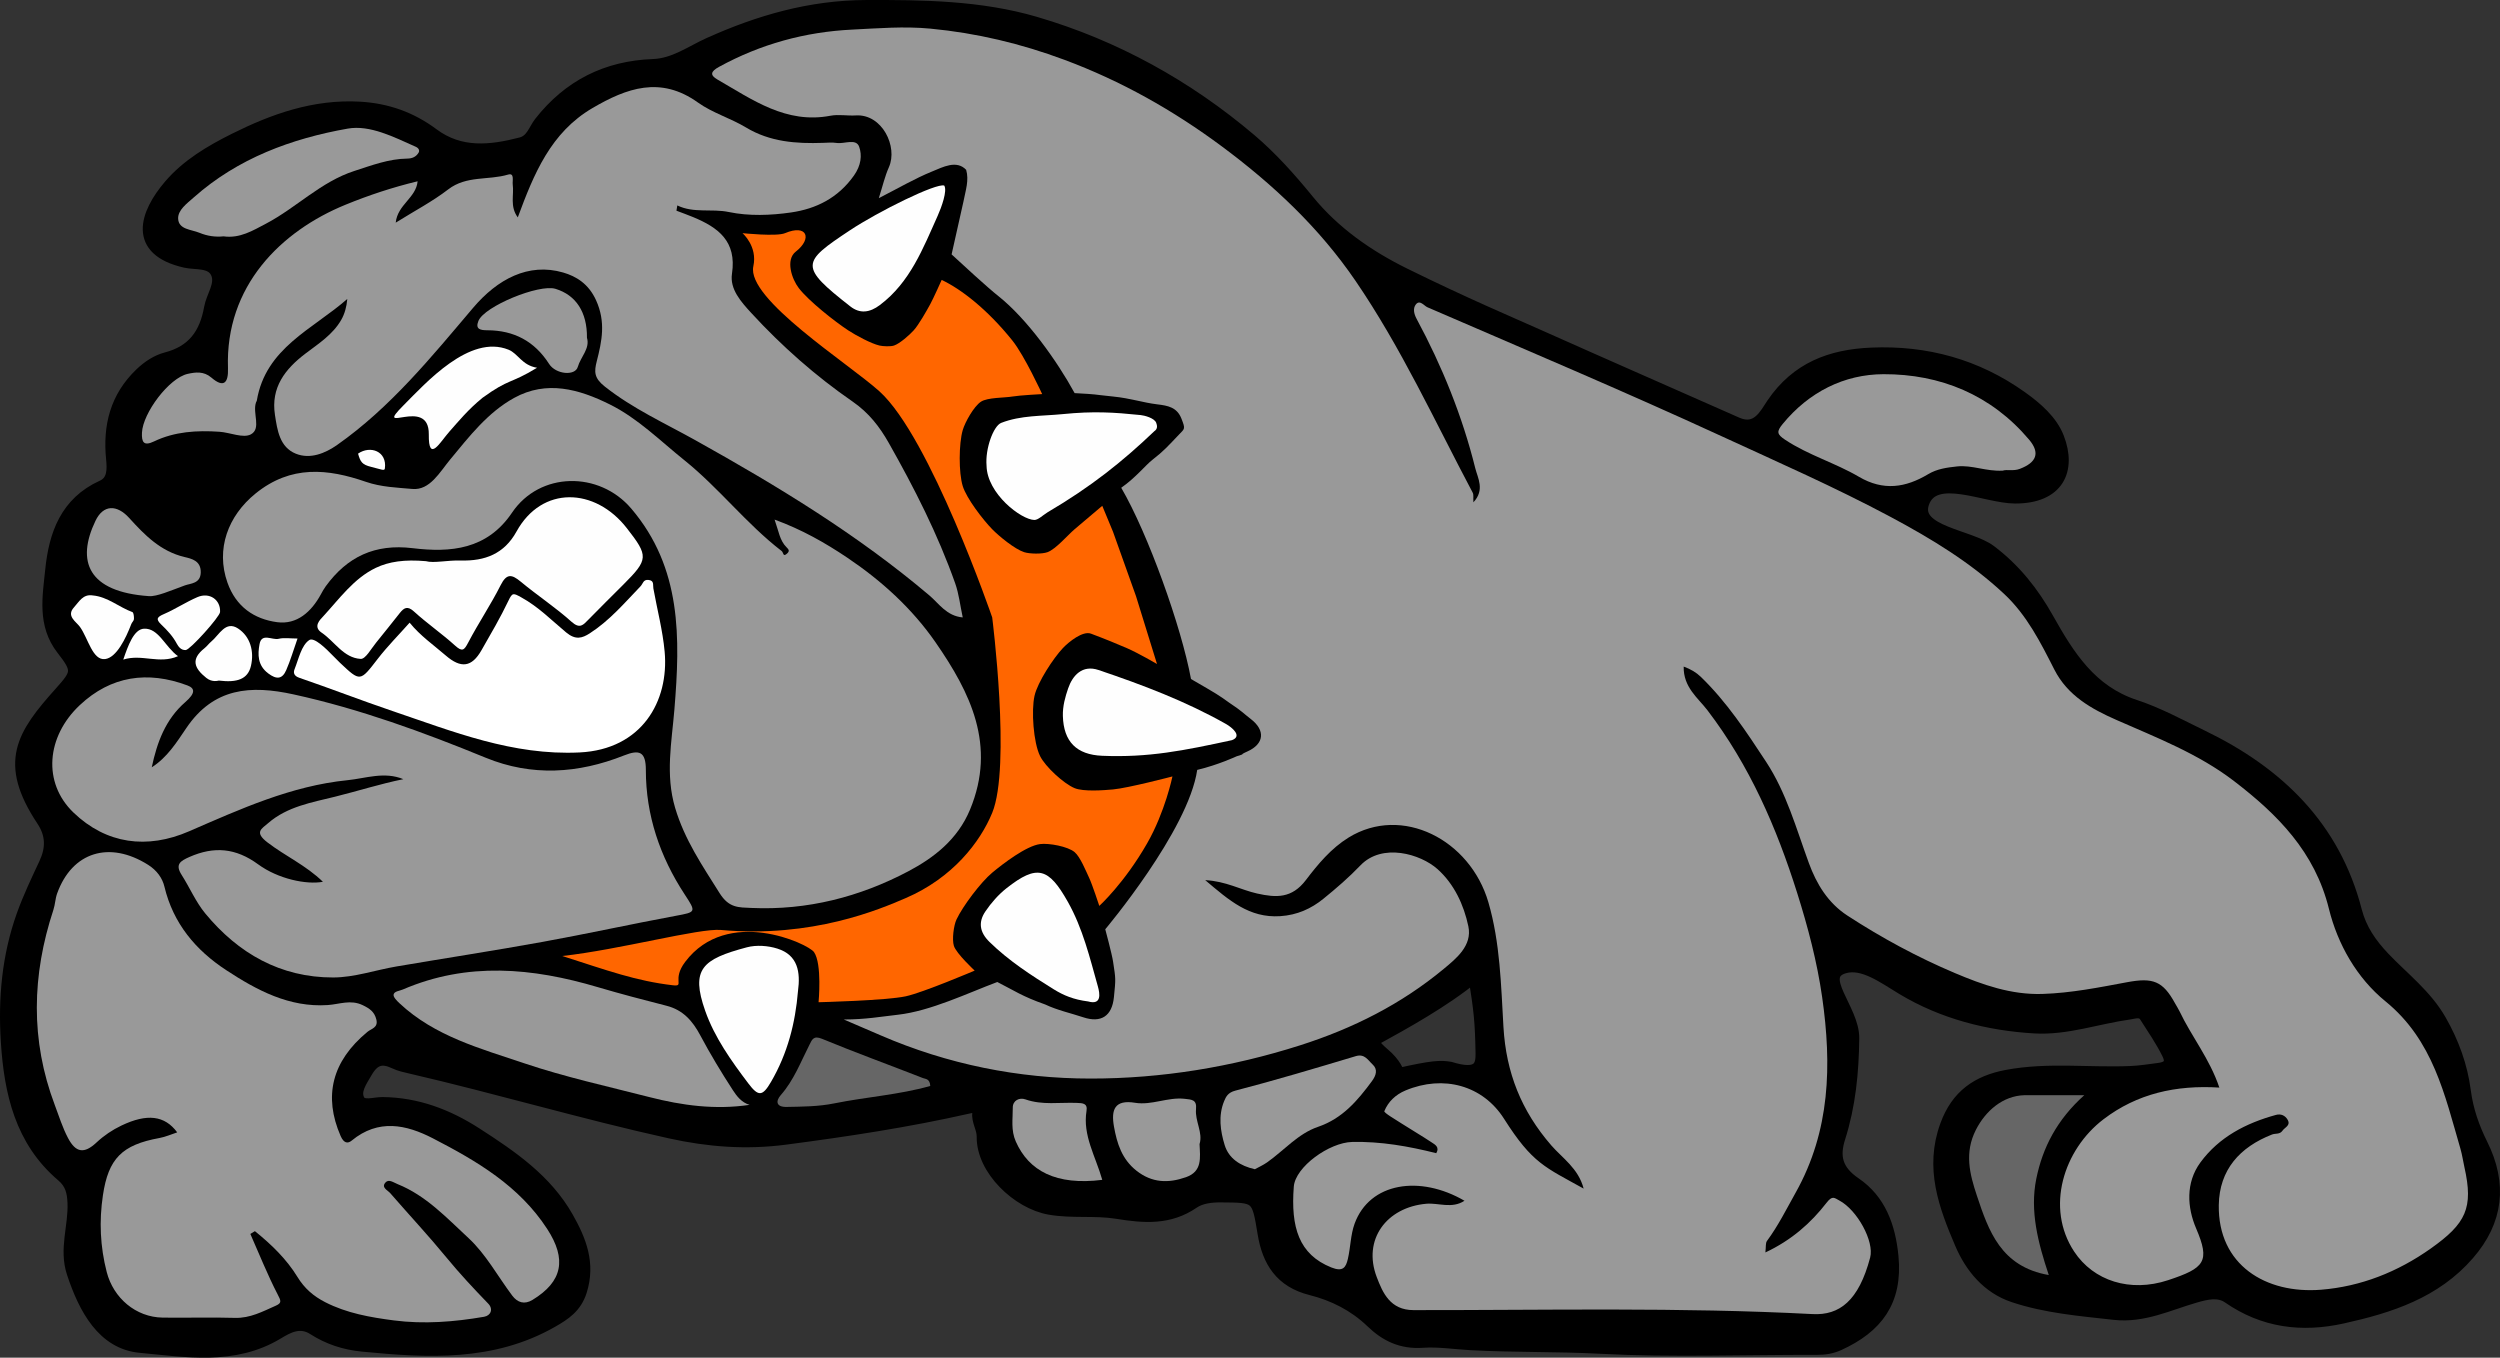 <?xml version="1.0" encoding="utf-8"?>
<!-- Generator: Adobe Illustrator 16.0.0, SVG Export Plug-In . SVG Version: 6.00 Build 0)  -->
<!DOCTYPE svg PUBLIC "-//W3C//DTD SVG 1.1//EN" "http://www.w3.org/Graphics/SVG/1.1/DTD/svg11.dtd">
<svg version="1.1" id="Layer_1" xmlns="http://www.w3.org/2000/svg" xmlns:xlink="http://www.w3.org/1999/xlink" x="0px" y="0px"
	 width="640.508px" height="347.831px" viewBox="0 0 640.508 347.831" enable-background="new 0 0 640.508 347.831"
	 xml:space="preserve">
<rect x="0" y="0" width="640.508" height="347.831" fill="#333333" stroke="none"/>
<rect x="35.321" y="64.344" display="none" fill-rule="evenodd" clip-rule="evenodd" fill="#993333" stroke="#000000" stroke-width="3" stroke-miterlimit="10" width="854" height="432.667"/>
<g>
	<path fill-rule="evenodd" clip-rule="evenodd" stroke="#000000" stroke-width="3" stroke-miterlimit="10" d="M635.88,293.166
		c-2.15-4.32-3.711-8.762-4.35-13.701c-0.82-6.319-2.971-12.298-6.24-18.029
		c-3.73-6.531-9.551-10.881-14.51-16.1c-3.34-3.521-5.92-7.25-7.131-11.931
		c-5.58-21.649-20.029-35.51-39.51-44.919c-5.631-2.721-11.189-5.771-17.1-7.711
		c-11.371-3.73-17.01-12.77-22.371-22.31c-3.779-6.73-8.41-12.6-14.709-17.36
		c-5.32-4.01-19.711-4.84-17.201-12.2c2.762-8.07,15.91-1.43,23.461-1.4
		c11.141,0.05,14.311-7.1,11.129-15.34c-1.689-4.37-5.578-7.73-9.479-10.5
		c-11.48-8.16-24.32-11.71-38.42-11.11c-10.47,0.45-19.121,3.72-25.331,12.82
		c-1.82,2.67-3.91,7.31-9.12,5c-16.7-7.4-33.45-14.71-50.14-22.17
		c-8.666-3.867-19.666-8.497-34.94-16.02c-9.399-4.62-18.07-10.67-24.7-18.81
		c-4.569-5.61-9.43-11.05-14.79-15.6C304.2,22.006,285.7,11.746,265.24,5.756
		c-14.07-4.12-28.74-4.3-43.38-4.25c-14.26,0.05-27.43,3.86-40.23,9.62
		c-4.66,2.1-8.88,5.3-14.29,5.5c-11.93,0.44-21.6,5.27-29.02,14.73
		c-1.46,1.86-2.07,4.61-4.83,5.32c-7.81,2.03-15.54,2.88-22.54-2.35
		c-5.61-4.18-11.78-6.38-18.8-6.78c-11.58-0.65-22.01,3.05-32.07,8.07
		c-6.15,3.07-12.16,6.62-16.65,11.88c-6.19,7.25-9.43,16.55,4.04,19.61
		c2.73,0.62,6.69-0.16,8.03,2.89c1.27,2.88-1.19,5.88-1.72,8.87
		c-1.17,6.65-4.33,11.11-11.2,12.89c-2.36,0.61-4.63,2.08-6.59,3.96
		c-6.32,6.06-8.15,13.46-7.31,21.85c0.27,2.69,0.34,5.68-2.47,6.95
		c-9.34,4.22-12.2,12.46-13.12,21.47C12.39,152.846,11,160.025,15.93,166.346
		c4.22,5.41,3.93,6.1-0.54,11.09c-9.72,10.85-14.4,17.92-4.54,32.771
		c2.43,3.659,2.41,7.199,0.61,11.05c-2.03,4.35-4.12,8.71-5.73,13.22
		c-3.74,10.47-4.72,21.33-4.02,32.35c0.83,13.069,3.59,25.44,14.19,34.45
		c2.25,1.91,2.77,4.039,2.89,6.879c0.26,6-2.23,11.842-0.19,18
		c3.02,9.102,7.74,18.07,17.35,18.951c11.61,1.07,24.05,3.311,35.25-3.49
		c2.69-1.631,5.68-3.25,9.05-1.109c3.85,2.459,7.92,3.83,12.65,4.289
		c16.73,1.631,33.26,2.58,48.6-6.189c3.2-1.83,6.06-3.68,7.37-7.82
		c2.25-7.119-0.16-13.061-3.43-18.85c-5.46-9.66-14.35-15.73-23.42-21.57
		c-7.33-4.721-15.18-7.711-24.03-7.801c-2.07-0.02-5.04,1.111-6.02-0.709
		c-1.25-2.34,0.56-4.781,1.93-7.16c1.91-3.31,3.96-3.899,7.19-2.358
		c1.29,0.619,2.74,0.93,4.14,1.25c22.23,5.147,44.12,11.659,66.42,16.589
		c9.86,2.18,19.5,2.92,29.59,1.59c15.76-2.07,31.42-4.441,46.93-7.961
		c1.11-0.25,2.67-0.689,2.43,1.16c-0.3,2.281,1.16,4.061,1.13,6.25
		c-0.13,8.4,8.97,17.08,17.19,18.5c5.77,1.01,11.59,0.141,17.21,1.051
		c6.97,1.129,13.42,1.66,19.64-2.611c1.9-1.299,4.48-1.619,7.02-1.6
		c9.32,0.07,9.36-0.02,10.9,9.42c1.18,7.24,4.479,12.43,12.17,14.361
		c5.8,1.459,11.109,4.129,15.55,8.398c3.58,3.451,7.63,5.461,13.1,5.07
		c4-0.279,8.181,0.391,12.271,0.611c11.069,0.6,22.14,0.34,33.21,0.92
		c18.45,0.979,36.979,0.229,55.479,0.279c1.99,0.01,3.801-0.25,5.681-1.109
		c9.72-4.451,14.849-11.102,13.75-22.57c-0.76-7.881-3.32-14.551-9.539-18.791
		c-4.861-3.299-5.581-6.889-4.081-11.619c2.649-8.33,3.469-16.801,3.569-25.54
		c0.08-7.44-9.542-16-2.309-18.094c4.75-1.375,9.946,2.529,14.875,5.5
		c10.299,6.199,21.994,9.186,33.875,9.875c8.18,0.48,16.199-2.451,24.25-3.561
		c1.299-0.18,3.029-0.891,4.049,0.689c2,3.111,4.102,6.192,5.75,9.491
		c0.9,1.801,1.031,3.51-2.26,3.93c-2.4,0.311-4.799,0.7-7.24,0.8
		c-10.568,0.439-21.189-1.009-31.719,0.98c-7.531,1.43-12.771,5.049-15.57,12.699
		c-4.01,10.951-0.34,20.68,3.77,30.311c2.621,6.141,6.951,11.369,13.529,13.57
		c8.33,2.789,17.111,3.5,25.811,4.479c7.471,0.842,13.951-2.408,20.75-4.369
		c2.92-0.84,5.971-1.58,8.48,0.16c9.029,6.26,18.811,7.48,29.279,5.16
		c12.15-2.689,23.76-6.42,32.301-16.281C639.861,312.805,640.97,303.395,635.88,293.166z
		 M379.541,269.81c0.041,3.127-0.459,6.04-8.001,3.707c-2.458-0.416-4.492-0.359-13.25,1.614
		c0,0-0.167-1.677-2.75-4.276c-1.032-1.039-4.729-3.693-3.122-4.578
		c7.318-4.028,17.623-9.692,25.289-16.018C379.083,258.918,379.389,261.6,379.541,269.81z"/>
	<path id="body" fill-rule="evenodd" clip-rule="evenodd" fill="#999999" d="M246.828,51.696
		c0.582-3.021,1.478-5.498,0.707-8.186c-2.479-2.609-6-0.684-8.721,0.422
		c-4.441,1.805-8.616,4.265-13.661,6.835c0.977-3.051,1.546-5.601,2.591-7.938
		c2.333-5.223-1.717-13.678-8.488-13.256c-2.158,0.134-4.397-0.322-6.487,0.077
		c-11.361,2.172-19.963-4.102-28.925-9.253c-1.988-1.143-1.823-2.068,0.386-3.276
		c10.659-5.832,22.017-8.948,34.122-9.539c6.671-0.325,13.226-0.894,20.03-0.246
		c11.889,1.133,23.211,3.85,34.309,7.98c14.554,5.417,27.91,12.945,40.374,22.208
		c13.139,9.766,24.895,20.787,34.191,34.382c11.744,17.17,20.364,36.042,30.061,54.329
		c0.272,0.514,0.102,1.262,0.17,2.459c2.994-3.171,1.101-6.247,0.486-8.718
		c-3.328-13.393-8.489-26.129-15.034-38.286c-0.695-1.291-0.994-2.704-0.18-3.711
		c1.018-1.258,2.094,0.372,2.952,0.743c25.155,10.885,50.417,21.547,75.309,33.012
		c14.526,6.691,29.187,13.127,43.338,20.691c10.48,5.602,20.463,11.645,29.145,19.776
		c5.82,5.45,9.311,12.443,12.84,19.374c3.406,6.684,9.57,10.09,15.832,12.848
		c10.426,4.592,21.066,8.697,30.189,15.69c11.182,8.572,20.719,18.155,24.314,32.735
		c2.248,9.108,7.178,17.747,14.475,23.688c12.223,9.948,15.195,23.992,19.215,37.773
		c0.449,1.543,0.67,3.15,1.021,4.723c2.342,10.434,0.451,14.424-8.631,20.848
		c-8.5,6.016-17.92,9.734-28.08,10.549c-14.168,1.137-26.455-6.322-26.219-21.682
		c0.141-9.084,5.412-14.859,13.641-18.082c0.871-0.342,2,0.02,2.672-0.975
		c0.59-0.873,2.176-1.32,1.33-2.799c-0.639-1.117-1.744-1.592-2.992-1.25
		c-7.678,2.109-14.574,5.662-19.359,12.18c-3.822,5.209-3.381,11.568-1.109,16.873
		c3.65,8.531,2.24,10.182-7.189,13.297c-9.666,3.193-19.09,0.203-24.062-7.355
		c-7.375-11.213-2.738-26.045,7.545-33.889c8.598-6.557,18.559-8.799,29.668-8.105
		c-2.469-7.366-7.105-13.03-10.172-19.492c-0.342-0.721-0.793-1.387-1.176-2.088
		c-3.133-5.738-5.678-6.646-12.26-5.422c-7.184,1.338-14.357,2.781-21.732,3.012
		c-8.018,0.25-15.318-2.348-22.432-5.357c-9.59-4.057-18.762-9.018-27.508-14.71
		c-4.983-3.242-7.918-8.084-9.886-13.461c-3.236-8.842-5.752-18.014-10.969-25.962
		c-5.012-7.635-10.047-15.294-16.681-21.719c-1.229-1.19-2.574-1.97-4.425-2.668
		c-0.109,5.319,3.669,8.027,6.102,11.214c10.775,14.118,17.691,30.018,22.982,46.812
		c2.764,8.771,5.095,17.607,6.396,26.701c2.475,17.311,2.096,34.193-6.783,50.041
		c-2.354,4.203-4.484,8.5-7.358,12.391c-0.404,0.547-0.232,1.52-0.407,2.945
		c6.689-3.135,11.657-7.537,15.688-12.748c1.489-1.926,2.004-1.219,3.259-0.555
		c4.563,2.416,8.991,10.459,7.895,14.613c-2.932,11.115-7.886,14.844-14.736,14.484
		c-34.061-1.783-68.158-0.986-102.242-1.016c-6.01-0.004-7.916-4.469-9.437-8.465
		c-3.661-9.619,2.51-17.875,12.688-18.787c3.134-0.281,6.562,1.361,9.793-0.768
		c-11.407-6.648-24.302-4.709-28.157,5.891c-1.03,2.832-1.026,6.023-1.717,9
		c-0.508,2.184-1.244,3.396-4.246,2.193c-8.309-3.328-10.409-10.303-9.61-20.697
		c0.39-5.078,9.103-11.314,14.942-11.449c7.342-0.17,14.483,1.098,21.561,2.877
		c0.921-1.605-0.358-2.219-1.206-2.785c-2.543-1.695-5.195-3.223-7.765-4.877
		c-1.562-1.008-4.493-2.715-4.335-3.105c0.975-2.408,2.873-4.24,5.428-5.307
		c9.744-4.07,19.814-1.299,25.246,7.262c7.291,11.492,10.546,12.398,20.39,17.887
		c-1.344-5.191-5.477-7.836-8.282-11.068c-7.673-8.838-11.581-18.604-12.265-30.355
		c-0.621-10.674-0.833-21.553-3.861-31.94c-4.682-16.06-22.139-25.006-35.81-16.582
		c-4.483,2.763-7.874,6.851-10.945,10.891c-3.61,4.747-7.601,4.543-12.508,3.447
		c-4.145-0.926-7.975-3.162-13.287-3.424c6.139,5.187,11.275,9.751,19.237,9.229
		c4.355-0.285,7.92-1.929,11.017-4.436c3.305-2.676,6.595-5.522,9.51-8.569
		c5.58-5.832,15.391-2.943,19.748,0.944c4.276,3.815,6.753,9.169,7.911,14.677
		c1.039,4.939-3.151,8.275-6.316,10.898c-10.874,9.018-23.23,15.254-36.832,19.588
		c-17.532,5.584-35.471,8.507-53.626,8.507c-18.488,0-36.646-3.651-53.815-11.081
		c-2.92-1.264-5.845-2.514-9.425-4.055c5.578-0.004,9.49-0.727,13.837-1.215
		c8.389-0.943,17.878-5.537,25.49-8.389c4.211,2.129,6.375,3.697,12.25,5.75
		c3.133,1.492,6.663,2.25,9.749,3.285c4.58,1.535,7.395-0.289,7.878-5.145
		c0.483-4.846,0.475-4.52-0.221-9.141c-0.29-1.922-1.997-8.26-1.997-8.26
		s21.268-25.249,23.558-40.829c5.408-1.286,10.083-3.479,10.083-3.479
		c2.919-0.924,0.126-0.067,2.753-1.238c4.342-1.937,4.693-5.412,0.875-8.336
		c-1.783-1.365-2.339-2.082-5.428-4.107c-2.987-2.137-2.987-2.137-9.875-6.125
		c-2.45-13.327-10.999-37.221-17.875-49c3.75-2.625,6.293-5.852,7.943-7.125
		c2.958-2.283,4.207-3.726,6.813-6.459c1.533-1.607,1.732-1.411,0.678-4.108
		c-1.146-2.932-3.442-3.347-6.202-3.68c-3.743-0.451-6.718-1.539-11.326-2.006
		c-6.077-0.617-3.156-0.497-9.847-0.872c-4.48-8.221-12.238-19.082-19.559-24.875
		c-2.854-2.258-9.268-8.183-11.96-10.666"/>
	<g id="paws">
		<path id="paw-right" fill-rule="evenodd" clip-rule="evenodd" fill="#999999" d="M64.138,316.139
			c2.302,5.201,4.412,10.502,7.021,15.543c0.785,1.516,1.122,2.125-0.459,2.822
			c-3.374,1.488-6.602,3.26-10.536,3.139c-6.158-0.188-12.327,0.021-18.489-0.068
			c-6.879-0.102-12.609-5.008-14.328-11.664c-1.686-6.529-1.969-13.043-0.977-19.691
			c1.398-9.377,4.856-12.908,14.5-14.662c1.531-0.277,2.992-0.941,4.533-1.443
			c-3.212-4.352-7.731-4.879-14.28-1.75c-2.347,1.121-4.483,2.555-6.399,4.348
			c-3.142,2.939-5.285,2.66-7.295-1.146c-1.41-2.67-2.312-5.6-3.379-8.424
			c-6.313-16.704-5.867-33.332-0.376-50.009c0.471-1.43,0.475-2.865,0.973-4.245
			c3.843-10.649,13.415-13.568,23.311-7.314c2.253,1.424,3.65,3.412,4.164,5.563
			c2.257,9.451,7.99,16.271,15.821,21.406c7.869,5.16,16.182,9.613,26.025,8.953
			c3.014-0.203,5.853-1.467,8.956,0.025c1.763,0.848,3.006,1.684,3.497,3.668
			c0.523,2.115-1.264,2.33-2.287,3.176c-9.121,7.543-11.292,16.517-6.862,26.679
			c0.839,1.926,1.871,1.969,2.83,1.18c6.849-5.639,13.951-4.127,20.84-0.566
			c11.229,5.805,22.08,12.158,29.255,23.201c5.026,7.734,3.974,13.463-3.771,18.18
			c-2.039,1.242-3.822,0.713-5.187-1.104c-3.716-4.951-6.748-10.623-11.214-14.75
			c-5.541-5.123-10.836-10.867-18.155-13.812c-1.102-0.443-2.265-1.375-3.12-0.404
			c-1.134,1.291,0.583,1.965,1.243,2.727c4.784,5.516,9.779,10.855,14.407,16.496
			c3.386,4.127,7.014,7.992,10.709,11.822c1.304,1.354,0.668,3.041-1.096,3.346
			c-7.658,1.316-15.419,1.934-23.13,0.926c-6.013-0.785-12.053-1.836-17.584-4.676
			c-2.965-1.523-5.287-3.51-7.078-6.441c-2.823-4.623-6.723-8.361-10.909-11.746
			C64.92,315.66,64.529,315.898,64.138,316.139z"/>
		<g id="paw-toes">
			<g id="paw-toes-left">
				<path id="paw-toes-left-1" fill-rule="evenodd" clip-rule="evenodd" fill="#666666" d="M534.001,280.594
					c-7,6.268-10.68,13.426-12.301,21.434c-1.672,8.26,0.453,16.379,3.203,24.643
					c-12.287-2.143-15.418-11.336-18.428-20.367c-1.816-5.453-3.244-10.943-0.244-16.834
					c2.475-4.863,6.906-8.729,12.436-8.875c0.334-0.008,0.666,0,1,0
					C523.994,280.594,528.322,280.594,534.001,280.594z"/>
			</g>
			<g id="paw-toes-right">
				<path id="paw-toes-right-3" fill-rule="evenodd" clip-rule="evenodd" fill="#999999" d="M321.496,299.561
					c-3.75-0.852-6.675-2.746-7.73-6.182c-1.114-3.625-1.67-7.533-0.144-11.252
					c0.479-1.168,0.998-2.213,2.874-2.701c10.357-2.689,20.617-5.767,30.871-8.841
					c2.285-0.686,3.147,1.086,4.283,2.119c1.383,1.258,0.959,2.78-0.175,4.313
					c-3.696,5.002-7.54,9.555-13.832,11.697c-5.073,1.727-8.673,6.037-13.006,9.088
					C323.603,298.529,322.422,299.049,321.496,299.561z"/>
				<path id="paw-toes-right-2" fill-rule="evenodd" clip-rule="evenodd" fill="#999999" d="M307.328,293.119
					c0.158,3.535,0.734,7.002-3.477,8.48c-4.534,1.592-8.711,1.48-12.7-1.674
					c-3.728-2.949-4.987-6.984-5.754-11.326c-0.753-4.262,0.149-6.93,5.424-6.061
					c4.244,0.699,8.347-1.5,12.683-1.02c1.882,0.209,3.148,0.211,2.92,2.65
					C306.135,287.27,308.247,290.166,307.328,293.119z"/>
				<path id="paw-toes-right-1" fill-rule="evenodd" clip-rule="evenodd" fill="#999999" d="M282.402,302.283
					c-11.855,1.49-18.826-2.312-22.145-9.809c-1.302-2.939-0.763-5.809-0.78-8.703
					c-0.011-1.844,1.709-2.646,3.229-2.109c4.353,1.541,8.801,0.723,13.203,0.906
					c1.448,0.061,2.78,0.068,2.46,2.041C277.35,290.898,280.677,296.199,282.402,302.283z"/>
			</g>
		</g>
	</g>
	<path id="tail" fill-rule="evenodd" clip-rule="evenodd" fill="#999999" d="M513.111,120.578
		c-4.279,0.244-7.848-1.496-11.73-1.074c-2.617,0.284-5.094,0.618-7.371,1.979
		c-5.791,3.459-11.457,4.365-17.756,0.667c-6.061-3.557-12.958-5.538-18.898-9.48
		c-2.136-1.417-2.23-2.089-0.618-4.055c6.72-8.191,15.755-12.715,25.817-12.745
		c14.562-0.045,27.586,5.263,37.309,16.773c2.916,3.451,1.846,5.862-2.363,7.475
		C515.808,120.766,514.218,120.206,513.111,120.578z"/>
	<g id="chest">
		<path id="chest-2" fill-rule="evenodd" clip-rule="evenodd" fill="#666666" d="M238.338,278.227
			c-8.053,2.275-16.429,2.807-24.585,4.461c-4.088,0.83-8.124,0.83-12.21,0.912
			c-2.724,0.057-2.852-1.5-1.509-3.029c3.355-3.818,5.103-8.479,7.347-12.89
			c0.67-1.314,1.016-2.443,3.225-1.531c8.549,3.531,17.253,6.686,25.867,10.063
			C237.103,276.461,238.234,276.33,238.338,278.227z"/>
		<path id="chest-1" fill-rule="evenodd" clip-rule="evenodd" fill="#999999" d="M192.039,283.07
			c-8.817,1.311-17.308,0.15-25.683-1.996c-10.714-2.748-21.565-5.125-32.023-8.651
			c-11.223-3.785-22.941-6.91-31.976-15.379c-0.665-0.623-1.63-1.584-1.517-2.221
			c0.155-0.869,1.495-0.934,2.383-1.316c16.572-7.125,33.193-5.553,49.902-0.605
			c5.847,1.732,11.753,3.27,17.662,4.783c4.201,1.076,6.655,3.863,8.621,7.559
			c2.562,4.814,5.391,9.499,8.362,14.071C188.757,280.836,189.982,282.455,192.039,283.07z"/>
	</g>
	<g id="face">
		<path id="forehead" fill-rule="evenodd" clip-rule="evenodd" fill="#999999" d="M173.308,53.982
			c1.422,0.544,2.857,1.056,4.264,1.637c6.447,2.666,11.219,6.194,9.963,14.499
			c-0.6,3.966,2.309,7.199,4.973,10.096c7.818,8.503,16.471,16.135,25.93,22.668
			c4.181,2.889,6.942,6.487,9.27,10.601c6.546,11.568,12.571,23.409,17.015,35.971
			c0.952,2.692,1.262,5.613,1.933,8.732c-4.136-0.361-6.13-3.586-8.482-5.579
			c-18.468-15.647-38.98-28.094-60.03-39.83c-7.824-4.361-16.028-8.078-23.186-13.736
			c-2.767-2.188-2.758-3.777-2.066-6.494c1.317-5.17,2.346-10.03-0.171-15.6
			c-1.918-4.242-5.101-6.159-8.447-7.13c-8.907-2.582-16.841,1.714-23.08,9.069
			c-10.669,12.579-21.142,25.5-34.818,35.108c-3.039,2.136-6.889,3.732-10.58,2.247
			c-4.166-1.676-4.758-6.073-5.354-9.945c-1.078-7.004,2.567-11.737,7.875-15.755
			c3.31-2.505,6.935-4.823,9.088-8.555c0.907-1.572,1.398-3.386,1.571-5.389
			c-8.856,7.775-20.92,12.518-23.181,26.049c-0.026,0.156-0.15,0.294-0.204,0.448
			c-0.952,2.74,1.415,6.692-1.298,8.18c-1.977,1.084-5.334-0.472-8.09-0.658
			c-5.751-0.388-11.444-0.067-16.751,2.481c-2.647,1.271-3.191,0.169-3.081-2.251
			c0.23-5.04,6.945-14.012,11.728-15.062c1.953-0.43,4.083-0.743,6.07,0.967
			c3.148,2.708,4.375,1.375,4.241-2.424c-0.742-21.025,13.565-35.122,30.122-41.88
			c5.962-2.434,11.95-4.429,18.462-6.001c-0.399,4.275-5.118,5.935-5.612,10.598
			c4.894-3.056,9.446-5.435,13.454-8.521c4.667-3.596,10.295-2.29,15.342-3.795
			c1.7-0.507,1.057,1.586,1.189,2.57c0.358,2.676-0.792,5.591,1.293,8.397
			c4.122-11.169,8.453-21.758,19.123-28.003c8.775-5.136,17.45-8.293,27.017-1.435
			c3.726,2.671,8.374,4.019,12.338,6.406c6.165,3.713,12.838,4.173,19.721,3.936
			c1.165-0.04,2.354-0.149,3.493,0.025c1.994,0.308,4.978-1.26,5.774,0.985
			c0.774,2.184,0.492,4.771-1.332,7.354c-4.061,5.757-9.691,8.535-16.113,9.468
			c-5.22,0.759-10.81,0.965-15.918-0.103c-4.483-0.938-8.991,0.363-13.234-1.696
			C173.454,53.084,173.38,53.533,173.308,53.982z"/>
		<path id="cheek-right" fill-rule="evenodd" clip-rule="evenodd" fill="#999999" d="M198.446,133.12
			c7.04,2.572,12.978,5.961,18.624,9.755c8.786,5.902,16.642,13.052,22.641,21.723
			c8.895,12.855,15.625,26.357,8.824,42.805c-3.184,7.702-9.303,12.382-15.853,15.841
			c-12.397,6.545-25.875,10.022-40.149,9.376c-3.291-0.149-5.76,0.054-8.172-3.795
			c-4.408-7.032-8.97-13.69-11.392-21.851c-2.538-8.553-0.873-16.805-0.185-25.207
			c1.497-18.261,1.938-36.226-11.061-51.476c-8.219-9.643-23.427-9.493-30.546,1.064
			c-6.393,9.48-15.735,10.269-25.465,9.088c-9.665-1.174-16.751,2.201-22.271,9.785
			c-0.467,0.643-0.854,1.348-1.234,2.047c-2.427,4.469-6.129,7.814-11.211,7.131
			c-5.846-0.787-10.531-3.926-12.724-10.136c-3.034-8.592,0.141-17.115,7.207-22.835
			c9.078-7.349,18.502-6.36,28.275-2.984c3.921,1.355,8.025,1.473,11.899,1.823
			c4.477,0.405,6.999-4.305,9.68-7.542c4.878-5.889,9.605-12.039,16.378-15.779
			c8.336-4.604,16.635-2.26,24.53,1.665c7.203,3.581,12.862,9.291,19.069,14.271
			c8.913,7.149,15.896,16.317,24.953,23.286c0.505,0.389,0.296,1.662,1.418,0.615
			c0.678-0.633,0.394-1.023-0.147-1.554C199.758,138.495,199.506,136.081,198.446,133.12z"/>
		<path id="chin" fill-rule="evenodd" clip-rule="evenodd" fill="#999999" d="M103.338,199.626
			c-4.86-2.021-9.641-0.206-14.315,0.263c-14.396,1.443-27.455,7.393-40.578,13.091
			c-10.758,4.671-21.207,3.287-29.628-4.811c-7.958-7.651-6.935-19.485,1.64-27.526
			c7.972-7.477,17.363-8.846,27.553-5.038c1.999,0.746,2.08,1.997-0.52,4.261
			c-5.102,4.443-7.243,10.3-8.611,16.72c3.946-2.495,6.407-6.438,8.859-10.059
			c7.019-10.366,16.471-11.039,27.485-8.621c16.995,3.729,33.196,9.665,49.235,16.233
			c11.807,4.836,23.692,4.062,35.388-0.58c3.947-1.566,5.626-1.04,5.625,3.73
			c-0.001,11.577,3.602,22.168,9.927,31.83c3.018,4.611,2.952,4.544-2.299,5.52
			c-11.414,2.12-22.758,4.62-34.181,6.69c-12.417,2.25-24.895,4.162-37.336,6.279
			c-5.417,0.922-10.809,2.814-16.214,2.822c-13.49,0.021-24.339-6.158-32.798-16.429
			c-2.423-2.942-3.96-6.601-6.033-9.848c-1.723-2.698-0.371-3.56,2.021-4.609
			c6.308-2.771,11.847-2.3,17.584,1.901c5.148,3.77,12.418,5.252,16.589,4.472
			c-4.345-4.225-9.68-6.614-14.192-10.078c-3.46-2.655-1.523-3.482,0.167-4.954
			c4.887-4.256,11.274-5.318,17.145-6.773C91.644,202.675,97.392,200.836,103.338,199.626z"/>
		<path id="ear-left" fill-rule="evenodd" clip-rule="evenodd" fill="#999999" d="M57.275,60.552
			c-2.113,0.217-4.138-0.071-6.166-0.905c-2.126-0.875-5.334-0.834-5.467-3.601
			c-0.107-2.226,2.26-3.922,4.023-5.485c11.287-10.009,25.006-15.056,39.42-17.609
			c5.698-1.009,11.833,2.166,17.428,4.65c0.77,0.341,1.061,0.965,0.732,1.512
			c-0.611,1.02-1.564,1.501-2.895,1.517c-4.729,0.057-9.106,1.73-13.537,3.158
			c-8.592,2.767-14.86,9.406-22.646,13.504C64.771,59.081,61.422,61.139,57.275,60.552z"/>
		<path id="cheek-left" fill-rule="evenodd" clip-rule="evenodd" fill="#999999" d="M38.137,152.731
			c-15.634-1.09-18.639-8.944-13.677-19.294c2.026-4.226,5.517-4.174,8.634-0.737
			c3.941,4.347,8.037,8.56,14.176,10.01c1.801,0.426,4.233,0.938,4.161,3.963
			c-0.068,2.866-2.597,2.774-4.076,3.312C43.768,151.286,40.161,152.899,38.137,152.731z"/>
		<path id="eye-brow" fill-rule="evenodd" clip-rule="evenodd" fill="#999999" d="M150.381,86.541
			c0.827,2.751-1.607,4.883-2.353,7.471c-0.681,2.362-5.621,1.926-7.347-0.768
			c-3.742-5.838-9.002-8.601-15.804-8.628c-1.739-0.007-3.188-0.215-2.306-2.394
			c1.524-3.76,15.531-9.504,19.746-8.222C147.571,75.6,150.445,79.968,150.381,86.541z"/>
		<g id="Teeth">
			<path id="tooth-6l" fill-rule="evenodd" clip-rule="evenodd" fill="#FFFFFF" d="M104.947,159.53
				c2.725,3.365,6.128,5.711,9.235,8.396c3.915,3.384,6.676,3.058,9.189-1.357
				c2.381-4.185,4.839-8.343,6.901-12.686c1.007-2.121,1.261-1.941,3.283-0.835
				c4.366,2.389,7.782,5.894,11.488,8.978c2.438,2.03,4.126,1.474,6.05,0.239
				c5.042-3.237,8.921-7.794,13.021-12.068c0.632-0.659,0.66-1.747,2.002-1.618
				c1.559,0.15,1.115,1.272,1.277,2.172c0.975,5.402,2.395,10.762,2.891,16.206
				c1.16,12.722-5.863,25.045-21.779,25.821c-17.144,0.837-32.39-5.332-47.977-10.619
				c-8.002-2.714-15.886-5.778-23.88-8.519c-1.407-0.481-1.512-1.357-1.185-2.177
				c1.058-2.65,1.739-6.107,3.765-7.474c1.244-0.839,4.279,2.158,6.096,4.034
				c0.579,0.599,1.16,1.196,1.766,1.768c5.248,4.95,5.151,4.872,9.687-0.995
				C99.254,165.591,102.133,162.695,104.947,159.53z"/>
			<path id="tooth-6u" fill-rule="evenodd" clip-rule="evenodd" fill="#FEFEFE" d="M109.119,143.774
				c2.006,0.566,5.49-0.266,8.972-0.171c6.131,0.168,11.085-1.695,14.231-7.407
				c6.528-11.851,20.133-11.301,28.245-0.913c5.626,7.205,5.612,8.016-0.893,14.521
				c-2.974,2.974-5.97,5.925-8.908,8.934c-1.341,1.373-2.197,2.485-4.351,0.552
				c-4.094-3.676-8.741-6.728-12.983-10.25c-2.34-1.942-3.626-2.17-5.188,0.928
				c-2.521,5-5.68,9.676-8.278,14.641c-1.047,2-1.512,2.475-3.384,0.783
				c-3.379-3.055-7.164-5.661-10.529-8.729c-1.655-1.51-2.539-0.95-3.597,0.364
				c-2.039,2.533-4.021,5.112-6.092,7.618c-1.256,1.521-2.709,4.237-3.948,4.168
				c-4.396-0.245-6.653-4.454-10.021-6.729c-2.302-1.556-0.339-3.362,0.378-4.139
				c4.16-4.51,7.865-9.752,13.486-12.45C99.653,143.865,103.689,143.299,109.119,143.774z"/>
			<path id="tooth-1" fill-rule="evenodd" clip-rule="evenodd" fill="#FEFEFE" d="M23.771,152.553
				c3.813,0.343,6.693,3.004,10.149,4.267c0.322,0.117,0.429,1.181,0.398,1.793
				c-0.021,0.432-0.506,0.819-0.677,1.268c-1.421,3.714-3.789,8.573-6.681,8.97
				c-3.241,0.444-4.357-5.276-6.471-8.236c-0.95-1.332-3.592-2.773-1.532-5.015
				C20.222,154.224,21.242,152.131,23.771,152.553z"/>
			<path id="tooth-4" fill-rule="evenodd" clip-rule="evenodd" fill="#FEFEFE" d="M56.061,174.366
				c-0.087-0.016-1.638,0.564-3.21-0.689c-3.147-2.509-3.986-4.804-0.476-7.587
				c0.648-0.515,1.142-1.22,1.779-1.751c2.031-1.692,3.638-5.411,6.829-3.321
				c3.141,2.056,4.183,5.846,3.31,9.587C63.501,173.998,60.788,174.946,56.061,174.366z"/>
			<path id="tooth-3" fill-rule="evenodd" clip-rule="evenodd" fill="#FEFEFE" d="M56.382,156.806
				c-0.065,1.21-7.645,9.653-8.785,9.739c-1.187,0.088-1.897-0.867-2.305-1.636
				c-1.025-1.933-2.479-3.457-4.012-4.929c-1.461-1.403-0.981-1.919,0.713-2.652
				c2.943-1.275,5.656-3.086,8.604-4.349C53.695,151.652,56.55,153.675,56.382,156.806z"/>
			<path id="tooth-5" fill-rule="evenodd" clip-rule="evenodd" fill="#FEFEFE" d="M76.225,163.594
				c-1.07,3.043-1.822,5.641-2.895,8.099c-1.027,2.354-2.496,2.436-4.627,0.823
				c-2.733-2.067-2.695-4.847-2.207-7.497c0.545-2.961,3.23-0.952,4.896-1.355
				C72.788,163.325,74.331,163.594,76.225,163.594z"/>
			<path id="tooth-2" fill-rule="evenodd" clip-rule="evenodd" fill="#FEFEFE" d="M45.601,168.115
				c-4.824,2.131-9.238-0.644-14.019,0.875c1.23-3.593,2.706-7.788,5.313-7.916
				C40.646,160.891,42.269,165.711,45.601,168.115z"/>
		</g>
		<g id="eye">
			<path id="eye-white" fill-rule="evenodd" clip-rule="evenodd" fill="#FEFEFE" d="M137.595,94.222
				c-7.083,4.308-6.961,2.622-13.961,7.685c-3.75,3.062-6.13,6.007-8.553,8.735
				c-2.273,2.559-5.322,8.14-5.221,0.653c0.136-10-14.456,0.549-6.477-7.451
				c5.693-5.708,16.906-18.285,26.897-14.252C132.781,90.602,133.679,93.574,137.595,94.222z"/>
			<path id="eye-white-sm" fill-rule="evenodd" clip-rule="evenodd" fill="#FEFEFE" d="M91.737,116.224
				c3.141-2.19,7.463-0.596,6.87,3.784c-0.096,0.71-0.781,0.284-3.536-0.398
				C92.777,119.041,92.337,118.359,91.737,116.224z"/>
		</g>
	</g>
	<g id="collar_1_">
		<g id="collar-spikes">
			<path id="spike-5" fill-rule="evenodd" clip-rule="evenodd" fill="#FEFEFE" d="M204.445,253.942
				c-0.681,8.182-2.667,15.969-6.913,23.248c-2.182,3.74-3.226,3.799-5.807,0.385
				c-4.392-5.808-8.646-11.771-11.043-18.574c-3.778-10.721-0.78-13.252,10.652-16.295
				c2.438-0.648,5.425-0.439,7.854,0.334C204.434,244.708,205.109,249.061,204.445,253.942z"/>
			<path id="spike-3" fill-rule="evenodd" clip-rule="evenodd" fill="#FEFEFE" d="M315.641,189.628
				c-12.395,2.689-21.403,4.502-33.259,4.005c-6.565-0.275-9.886-3.611-10.071-10.188
				c-0.072-2.54,0.614-4.946,1.36-7.106c1.132-3.275,3.604-6.091,7.784-4.679
				c11.214,3.787,22.269,7.962,32.63,13.818C315.638,186.355,318.384,188.594,315.641,189.628z"/>
			<path id="spike-4" fill-rule="evenodd" clip-rule="evenodd" fill="#FEFEFE" d="M278.783,256.573
				c-3.69-0.465-6.288-1.541-8.852-3.135c-5.788-3.596-11.491-7.287-16.419-12.109
				c-2.589-2.531-2.886-5.112-1.051-7.823c1.492-2.203,3.334-4.305,5.418-5.948
				c7.864-6.199,10.793-5.22,15.691,3.471c3.859,6.847,5.623,14.294,7.703,21.675
				C281.796,254.561,282.303,257.575,278.783,256.573z"/>
			<path id="spike-2" fill-rule="evenodd" clip-rule="evenodd" fill="#FEFEFE" d="M265.009,133.219
				c-3.399-0.073-12.125-6.75-12.25-13.896c-0.38-4.354,1.764-10.204,3.75-10.979
				c5.055-1.973,10.394-1.712,15.796-2.25c7.87-0.783,13.003-0.465,19.954,0.25
				c0.89,0.092,3.508,0.726,3.97,1.993c0.253,0.696,0.423,1.538-0.498,2.148
				c-8.116,7.757-16.222,14.233-27.329,20.76C266.987,132.148,265.99,133.198,265.009,133.219z"/>
			<path id="spike-1" fill-rule="evenodd" clip-rule="evenodd" fill="#FEFEFE" d="M241.916,47.54
				c0.843,1.304-0.699,5.565-1.672,7.729c-3.755,8.348-7.062,17.06-14.827,22.891
				c-2.588,1.943-5.086,2.282-7.561,0.346c-13.168-10.3-12.485-11.276-0.172-19.454
				C225.08,54.14,239.884,46.844,241.916,47.54z"/>
		</g>
		<path id="collar" fill-rule="evenodd" clip-rule="evenodd" fill="#FF6600" d="M190.227,59.735
			c0,0,3.907,3.358,2.782,8.483c-1.833,8.349,24.403,24.915,32.315,32.055
			c13.014,11.743,28.882,57.912,28.882,57.912s4.858,38.247,0,50.071
			c-3.093,7.529-10.156,16.672-22.156,21.838c-6.644,2.86-23.879,10.268-47.334,8.166
			c-5.582-0.5-26,5.061-40.666,6.668c11.666,3.742,18.871,6.391,28.333,7.5
			c3.181,0.373-0.362-1.334,3.167-6c10.819-14.308,31.5-4.643,33-2.5
			c2.107,3.01,1.167,12.844,1.167,12.844s17.27-0.42,22.334-1.516
			c4.481-0.969,17.666-6.586,17.666-6.586s-4.721-4.369-5.333-6.35c-0.5-1.615-0.05-5.2,0.667-6.731
			c1.601-3.42,6.254-9.592,9.156-12.006c2.745-2.285,8.719-6.867,12.26-7.328
			c2.253-0.293,7.113,0.596,8.851,2.059c1.452,1.221,2.918,4.895,3.733,6.609
			c0.769,1.617,2.594,7.17,2.594,7.17s6.364-5.75,12.239-16c4.644-8.102,6.5-17.17,6.5-17.17
			s-11.34,2.979-15.219,3.332c-2.453,0.225-7.57,0.605-9.847-0.332
			c-2.792-1.152-7.519-5.514-8.851-8.225c-1.71-3.479-2.271-11.662-1.416-15.443
			c0.783-3.461,4.816-9.622,7.254-12.2c1.535-1.623,5.111-4.496,7.204-3.713
			c3.698,1.383,6.847,2.692,9.209,3.713c2.869,1.241,7.712,4.062,7.712,4.062l-5.379-17.376
			l-5.886-16.487l-2.762-6.665c0,0-5.314,4.499-7.084,5.999c-1.734,1.469-4.801,5.094-6.934,5.876
			c-1.408,0.517-4.572,0.46-6,0c-2.396-0.772-6.418-4.075-8.177-5.876
			c-2.339-2.396-6.564-7.86-7.552-11.059c-1.058-3.423-1.007-10.893,0-14.332
			c0.607-2.073,2.857-6.088,4.661-7.276c1.707-1.124,6.053-0.98,8.066-1.333
			c1.774-0.312,7.627-0.622,7.627-0.622s-4.526-9.843-7.627-13.712
			c-6.489-8.094-13.237-13.241-18.123-15.538c0,0-2.095,4.703-2.921,6.205
			c-0.964,1.753-2.938,5.283-4.287,6.76c-1.063,1.165-3.507,3.339-5,3.847
			c-0.882,0.3-2.818,0.208-3.727,0c-2.15-0.493-6.094-2.64-7.94-3.847
			c-3.502-2.289-10.17-7.555-12.727-10.866c-1.79-2.318-3.464-7.251-0.773-9.349
			c4.33-3.375,2.875-7.125-2.75-4.733C198.971,60.654,190.227,59.735,190.227,59.735z"/>
	</g>
</g>
</svg>
